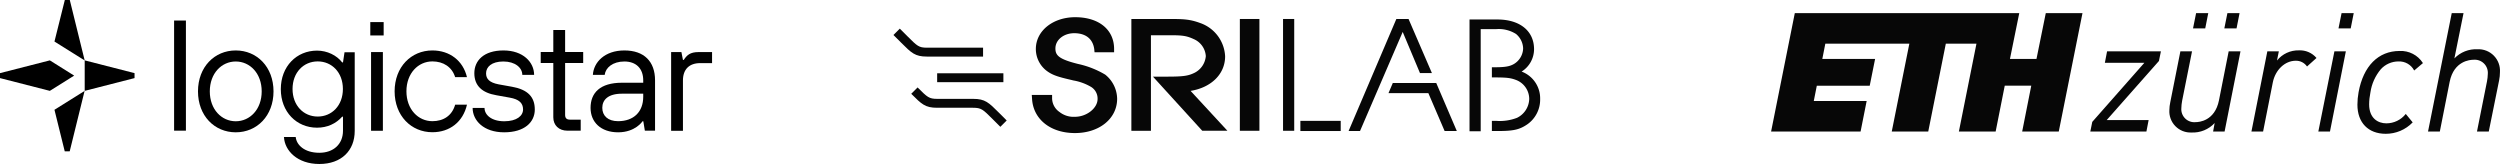 <?xml version="1.0" encoding="UTF-8" standalone="no"?>
<svg
   width="517.902"
   height="33.979"
   viewBox="0 0 517.902 33.979"
   version="1.1"
   id="svg2099"
   sodipodi:docname="institution-logos-black.svg"
   inkscape:version="1.3.2 (091e20e, 2023-11-25)"
   xml:space="preserve"
   xmlns:inkscape="http://www.inkscape.org/namespaces/inkscape"
   xmlns:sodipodi="http://sodipodi.sourceforge.net/DTD/sodipodi-0.dtd"
   xmlns="http://www.w3.org/2000/svg"
   xmlns:svg="http://www.w3.org/2000/svg"
   xmlns:rdf="http://www.w3.org/1999/02/22-rdf-syntax-ns#"
   xmlns:cc="http://creativecommons.org/ns#"
   xmlns:dc="http://purl.org/dc/elements/1.1/"><defs
     id="defs2103"><clipPath
       id="b"><rect
         width="136"
         height="24"
         id="rect2240"
         x="0"
         y="0" /></clipPath><clipPath
       id="clip0_1053_533"><rect
         width="695.9"
         height="160"
         fill="#ffffff"
         id="rect13"
         x="0"
         y="0" /></clipPath><clipPath
       id="clip0_1053_533-5"><rect
         width="695.9"
         height="160"
         fill="#ffffff"
         id="rect13-9"
         x="0"
         y="0" /></clipPath></defs><sodipodi:namedview
     id="namedview2101"
     pagecolor="#ffffff"
     bordercolor="#666666"
     borderopacity="1.0"
     inkscape:showpageshadow="2"
     inkscape:pageopacity="0.0"
     inkscape:pagecheckerboard="0"
     inkscape:deskcolor="#d1d1d1"
     showgrid="false"
     inkscape:zoom="3.1257993"
     inkscape:cx="104.13336"
     inkscape:cy="19.515008"
     inkscape:window-width="1728"
     inkscape:window-height="963"
     inkscape:window-x="0"
     inkscape:window-y="38"
     inkscape:window-maximized="1"
     inkscape:current-layer="svg2099" /><title
     id="title2051">Group 8</title><g
     id="eth-copy"
     transform="translate(366.902,2.719)"
     fill="#00000f"
     fill-opacity="0.941"
     style="fill:#000000;fill-opacity:0.971;fill-rule:nonzero;stroke:none;stroke-width:1"><path
       d="M 54.976,9.496 H 49.48 L 51.41,0 H 4.911 L 0,24.531 h 18.537 l 1.261,-6.331 H 8.844 L 9.47,15.035 H 20.431 L 21.544,9.496 H 10.608 L 11.233,6.331 H 28.639 L 24.995,24.531 h 7.559 L 36.196,6.331 h 6.346 L 38.9,24.531 h 7.617 l 1.885,-9.496 h 5.494 l -1.883,9.496 h 7.58 L 64.506,0 H 56.905 Z M 87.407,3.165 h 2.529 L 90.562,0 h -2.517 z m 6.485,0 h 2.53 L 97.047,0 h -2.517 z m 23.651,0 h 2.529 L 120.699,0 h -2.518 z m 12.657,4.675 c -4.412,0 -7.509,3.118 -8.5,8.556 -0.156,0.851 -0.236,1.714 -0.238,2.58 0,3.715 2.246,6.024 5.868,6.024 2.095,0.005 4.101,-0.841 5.557,-2.344 l 0.022,-0.024 -1.403,-1.716 -0.025,-0.03 -0.027,0.028 c -0.969,1.212 -2.438,1.918 -3.991,1.92 -1.726,0 -3.571,-1.033 -3.571,-3.927 0.006,-0.839 0.096,-1.676 0.266,-2.497 0.26,-1.763 1.004,-3.42 2.15,-4.786 0.935,-1.028 2.262,-1.615 3.654,-1.616 1.347,-0.061 2.609,0.658 3.242,1.845 l 0.021,0.033 1.786,-1.513 0.025,-0.022 -0.019,-0.027 c -1.045,-1.629 -2.882,-2.576 -4.818,-2.485 z m 16.139,-0.355 c -1.795,-0.089 -3.54,0.602 -4.788,1.893 L 143.447,0 h -2.445 l -4.913,24.531 h 2.445 l 2.039,-10.306 c 0.874,-4.343 4.25,-4.563 4.916,-4.563 0.805,-0.082 1.604,0.198 2.181,0.763 0.577,0.565 0.872,1.358 0.805,2.162 -0.012,0.523 -0.07,1.044 -0.171,1.557 l -2.074,10.386 h 2.442 l 2.146,-10.611 c 0.111,-0.551 0.168,-1.112 0.171,-1.674 0.089,-1.267 -0.368,-2.512 -1.256,-3.421 -0.888,-0.909 -2.123,-1.397 -3.395,-1.341 z m -32.966,17.006 -0.008,0.041 h 2.411 l 3.291,-16.618 h -2.371 z m -44.221,-14.248 -0.007,0.045 h 8.184 l -10.791,12.238 -0.005,0.006 -0.405,2 h 11.621 l 0.458,-2.374 h -8.688 l 10.822,-12.238 0.005,-0.008 0.407,-1.998 H 69.602 Z M 109.357,7.712 c -1.765,-0.046 -3.45,0.733 -4.555,2.107 l 0.374,-1.867 0.006,-0.037 h -2.379 l -3.288,16.577 -0.006,0.041 h 2.414 l 2.011,-10.169 c 0.515,-2.607 2.512,-4.501 4.753,-4.501 0.917,-0.022 1.785,0.413 2.314,1.16 l 0.024,0.03 1.958,-1.76 -0.019,-0.024 C 112.066,8.223 110.736,7.649 109.357,7.712 Z M 94.792,7.914 h 2.445 l -0.006,0.04 -3.286,16.579 h -2.379 l 0.008,-0.041 0.315,-1.725 c -1.231,1.328 -2.987,2.047 -4.798,1.966 -1.254,0.056 -2.472,-0.425 -3.348,-1.323 -0.876,-0.898 -1.325,-2.126 -1.235,-3.375 0.007,-0.505 0.064,-1.009 0.172,-1.503 l 0.028,-0.15 2.079,-10.466 h 2.413 l -0.008,0.04 -2.043,10.207 c -0.097,0.506 -0.152,1.02 -0.164,1.535 -0.063,0.798 0.234,1.582 0.809,2.14 0.575,0.558 1.369,0.831 2.167,0.746 0.654,0 3.956,-0.218 4.818,-4.505 z"
       id="path4"
       style="fill:#000000;fill-opacity:0.971" /></g><g
     id="a"
     class="a"
     clip-path="url(#b)"
     transform="translate(185.088,3.564)"
     style="fill:#000000;fill-opacity:0.971"><g
       transform="translate(28.656)"
       id="g2255"
       style="fill:#000000;fill-opacity:0.971"><path
         class="b"
         d="M 65.511,11.895 A 18.772,18.772 0 0 0 59.879,9.684 c -4,-1 -4.684,-1.789 -4.684,-3.211 0,-1.789 1.737,-3.158 3.895,-3.158 2.421,0 3.895,1.211 4.158,3.368 l 0.053,0.579 h 4.053 V 6.579 C 67.354,2.579 64.196,0 59.301,0 54.669,0 51.143,2.842 51.143,6.579 A 5.67,5.67 0 0 0 53.247,11 c 1.263,1 2.526,1.368 5.263,2 l 0.421,0.105 a 10.812,10.812 0 0 1 3.526,1.263 2.826,2.826 0 0 1 1.474,2.579 c 0,1.895 -2.263,3.684 -4.684,3.684 a 4.7,4.7 0 0 1 -3.211,-1 3.475,3.475 0 0 1 -1.526,-2.842 V 16.105 H 50.3 l 0.053,0.737 c 0.21,4.263 3.789,7.158 8.894,7.158 5.053,0 8.737,-3 8.737,-7.105 a 6.52,6.52 0 0 0 -2.473,-5 z"
         transform="translate(-50.3)"
         id="path2245"
         style="fill:#000000;fill-opacity:0.971" /><g
         transform="translate(43.105,0.368)"
         id="g2249"
         style="fill:#000000;fill-opacity:0.971"><rect
           class="b"
           width="4.053"
           height="23.158"
           id="rect2247"
           style="fill:#000000;fill-opacity:0.971"
           x="0"
           y="0" /></g><g
         transform="translate(20.632,0.368)"
         id="g2253"
         style="fill:#000000;fill-opacity:0.971"><path
           class="b"
           d="m 101.763,15.595 c 4.263,-0.684 7.158,-3.474 7.158,-7.158 A 7.681,7.681 0 0 0 103.763,1.542 C 101.5,0.7 100.079,0.7 96.974,0.7 H 89.5 v 23.158 h 4.053 V 4.068 H 97.5 c 2.526,0 3.421,0.105 4.895,0.789 a 4.123,4.123 0 0 1 2.526,3.526 4.261,4.261 0 0 1 -2.579,3.579 c -1.263,0.579 -2.421,0.684 -5.737,0.684 h -2.631 l 10.211,11.211 h 5.211 z"
           transform="translate(-89.5,-0.7)"
           id="path2251"
           style="fill:#000000;fill-opacity:0.971" /></g></g><g
       transform="translate(0,2.368)"
       id="g2259"
       style="fill:#000000;fill-opacity:0.971"><path
         class="b"
         d="M 18.565,10.289 H 6.947 C 4.473,10.289 3.736,9.552 1.579,7.394 L 0,5.816 1.316,4.5 2.895,6.079 c 2.052,2.053 2.368,2.368 4.052,2.368 h 11.618 z"
         transform="translate(0,-4.5)"
         id="path2257"
         style="fill:#000000;fill-opacity:0.971" /></g><g
       transform="translate(9.053,11.617)"
       id="g2263"
       style="fill:#000000;fill-opacity:0.971"><rect
         class="b"
         width="13.722"
         height="1.842"
         id="rect2261"
         style="fill:#000000;fill-opacity:0.971"
         x="0"
         y="0" /></g><g
       transform="translate(3.684,14.55)"
       id="g2267"
       style="fill:#000000;fill-opacity:0.971"><path
         class="b"
         d="M 25.459,31.658 23.88,30.079 C 21.827,28.026 21.512,27.711 19.775,27.711 H 12.368 C 9.894,27.711 9.157,26.974 7,24.816 L 8.316,23.5 c 2.053,2.053 2.368,2.368 4.105,2.368 h 7.407 c 2.474,0 3.211,0.737 5.368,2.895 l 1.579,1.579 z"
         transform="translate(-7,-23.5)"
         id="path2265"
         style="fill:#000000;fill-opacity:0.971" /></g><g
       transform="translate(119.34,0.474)"
       id="g2271"
       style="fill:#000000;fill-opacity:0.971"><path
         class="b"
         d="m 224.968,2.9 h 3.105 a 6.714,6.714 0 0 1 4.158,1 4.041,4.041 0 0 1 1.474,3 3.878,3.878 0 0 1 -1.895,3.211 c -0.895,0.526 -1.895,0.684 -4,0.684 h -0.579 V 12.9 h 0.526 c 2.526,0 3.368,0.105 4.474,0.526 a 4.219,4.219 0 0 1 2.737,3.947 4.492,4.492 0 0 1 -2.526,3.895 9.9,9.9 0 0 1 -4.316,0.632 h -0.895 v 2.105 h 1.158 c 3.263,0 4.526,-0.263 6.158,-1.368 a 6.249,6.249 0 0 0 2.684,-5.263 5.922,5.922 0 0 0 -3.842,-5.684 5.474,5.474 0 0 0 2.579,-4.632 c 0,-3.789 -2.947,-6.158 -7.579,-6.158 H 222.6 v 23.158 h 2.316 V 2.9 Z"
         transform="translate(-222.6,-0.9)"
         id="path2269"
         style="fill:#000000;fill-opacity:0.971" /></g><g
       transform="translate(80.708,0.368)"
       id="g2279"
       style="fill:#000000;fill-opacity:0.971"><g
         transform="translate(3.593,21.105)"
         id="g2275"
         style="fill:#000000;fill-opacity:0.971"><rect
           class="b"
           width="8.354"
           height="2.105"
           id="rect2273"
           style="fill:#000000;fill-opacity:0.971"
           x="0"
           y="0" /></g><rect
         class="b"
         width="2.316"
         height="23.158"
         id="rect2277"
         style="fill:#000000;fill-opacity:0.971"
         x="0"
         y="0" /></g><g
       transform="translate(94.287,0.368)"
       id="g2287"
       style="fill:#000000;fill-opacity:0.971"><path
         class="b"
         d="m 189.79,11.911 h 2.474 L 187.421,0.7 h -2.526 L 175,23.911 h 2.368 L 186.21,3.385 Z"
         transform="translate(-175,-0.7)"
         id="path2281"
         style="fill:#000000;fill-opacity:0.971" /><g
         transform="translate(8.263,13.263)"
         id="g2285"
         style="fill:#000000;fill-opacity:0.971"><path
           class="b"
           d="m 191.595,25.9 -0.895,2.105 h 8.263 l 3.368,7.842 h 2.526 L 200.595,25.9 Z"
           transform="translate(-190.7,-25.9)"
           id="path2283"
           style="fill:#000000;fill-opacity:0.971" /></g></g></g><g
     clip-path="url(#clip0_1053_533-5)"
     id="g13-5"
     transform="scale(0.212)"
     style="fill:#000000"><path
       d="m 170.125,20.086 h 11.548 V 127.701 h -11.548 z"
       fill="#1f2937"
       id="path1-4"
       style="fill:#000000" /><path
       d="m 193.465,89.293 c 0,-23.849 16.15,-40 36.904,-40 20.753,0 36.903,16.151 36.903,40 0,23.849 -16.15,40 -36.903,40 -20.754,0 -36.904,-16.151 -36.904,-40 z m 62.259,0 c 0,-17.657 -11.548,-29.205 -25.355,-29.205 -13.808,0 -25.356,11.548 -25.356,29.205 0,17.657 11.548,29.205 25.356,29.205 13.807,0 25.355,-11.548 25.355,-29.205 z"
       fill="#1f2937"
       id="path2-9"
       style="fill:#000000" /><path
       d="m 277.413,133.892 h 11.548 c 0.753,7.699 8.452,15.398 23.096,15.398 13.808,0 23.097,-8.452 23.097,-21.507 V 113.976 H 334.4 c -6.192,6.945 -14.644,10.795 -24.602,10.795 -20,0 -35.398,-15.398 -35.398,-37.657 0,-22.259 15.398,-37.657 35.398,-37.657 9.958,0 19.247,4.603 24.602,11.548 h 0.754 l 1.506,-9.958 h 9.958 v 76.904 c 0,19.247 -13.054,32.301 -34.561,32.301 -21.506,0 -33.807,-13.054 -34.56,-26.109 z M 335.07,86.947 c 0,-16.151 -10.795,-26.946 -24.603,-26.946 -13.807,0 -24.602,10.795 -24.602,26.946 0,16.15 10.795,26.945 24.602,26.945 13.808,0 24.603,-10.795 24.603,-26.945 z"
       fill="#1f2937"
       id="path3-1"
       style="fill:#000000" /><path
       d="m 361.842,21.59 h 13.054 v 13.054 h -13.054 z m 0.753,29.289 h 11.548 v 76.903 h -11.548 z"
       fill="#1f2937"
       id="path4-7"
       style="fill:#000000" /><path
       d="m 385.607,89.293 c 0,-23.849 16.151,-40 36.904,-40 16.904,0 29.958,9.958 33.808,26.109 h -11.548 c -3.097,-9.958 -11.549,-15.398 -22.26,-15.398 -13.807,0 -25.355,11.548 -25.355,29.205 0,17.657 11.548,29.205 25.355,29.205 10.795,0 19.247,-5.355 22.26,-16.15 h 11.548 c -3.85,16.903 -16.904,26.945 -33.808,26.945 -20.753,0 -36.904,-16.15 -36.904,-40 z"
       fill="#1f2937"
       id="path5-5"
       style="fill:#000000" /><path
       d="m 461.92,105.444 h 11.548 c 0,6.945 6.945,13.054 19.247,13.054 12.301,0 18.41,-5.356 18.41,-11.548 0,-6.193 -3.85,-9.958 -13.055,-11.548 L 485.016,93.059 C 471.208,90.716 463.51,83.854 463.51,71.552 c 0,-12.301 9.205,-22.259 28.451,-22.259 19.247,0 29.959,11.548 29.959,23.849 h -11.548 c 0,-6.946 -6.946,-13.054 -18.494,-13.054 -11.548,0 -16.904,5.356 -16.904,11.548 0,5.356 3.096,9.038 12.301,10.795 l 13.055,2.343 c 15.397,2.761 22.259,9.958 22.259,22.26 0,12.301 -9.958,22.259 -29.958,22.259 -20,0 -30.795,-11.548 -30.795,-23.849 z"
       fill="#1f2937"
       id="path6-5"
       style="fill:#000000" /><path
       d="M 540.674,114.644 V 61.589 H 528.373 V 50.794 h 12.301 V 29.288 h 11.548 v 21.506 h 17.657 v 10.795 h -17.657 v 50.712 c 0,3.096 1.507,4.602 4.603,4.602 h 10.628 v 10.795 h -12.971 c -8.452,0 -13.808,-5.356 -13.808,-13.054 z"
       fill="#1f2937"
       id="path7-4"
       style="fill:#000000" /><path
       d="m 577.078,105.444 c 0,-14.645 9.205,-24.603 30.711,-24.603 h 20.754 V 78.498 c 0,-11.548 -6.946,-18.41 -18.41,-18.41 -11.465,0 -18.411,6.109 -19.247,13.054 h -11.548 c 0.753,-12.301 11.548,-23.849 30.795,-23.849 19.246,0 29.958,10.795 29.958,29.205 v 49.205 h -9.958 l -1.507,-9.205 h -0.753 c 0,0 -6.945,10.795 -23.849,10.795 -16.904,0 -26.946,-9.958 -26.946,-23.849 z m 51.465,-10.795 v -3.096 h -20.754 c -13.807,0 -19.246,6.192 -19.246,13.808 0,7.615 5.355,13.054 15.397,13.054 15.398,0 24.603,-9.205 24.603,-23.849 z"
       fill="#1f2937"
       id="path8-1"
       style="fill:#000000" /><path
       d="m 655.892,50.879 h 9.958 l 1.507,7.699 h 0.753 c 3.096,-4.603 6.109,-7.699 14.644,-7.699 h 13.055 v 10.795 H 684.26 c -10.795,0 -16.903,6.109 -16.903,16.904 V 127.783 H 655.809 V 50.879 Z"
       fill="#1f2937"
       id="path9-8"
       style="fill:#000000" /><path
       d="M 82.757,59.078 53.217,40.585 63.342,-9.76562e-4 h 4.854 z"
       fill="#1f2937"
       id="path10-8"
       style="fill:#000000" /><path
       d="m 82.757,88.789 -29.54,18.494 10.042,40.586 h 4.854 L 82.673,88.789 Z"
       fill="#1f2937"
       id="path11-3"
       style="fill:#000000" /><path
       d="M 0,76.315 48.703,88.784 72.469,73.889 48.703,58.993 0,71.462 Z"
       fill="#1f2937"
       id="path12-5"
       style="fill:#000000" /><path
       d="M 131.469,71.462 82.766,58.993 V 88.784 L 131.469,76.315 Z"
       fill="#1f2937"
       id="path13-2"
       style="fill:#000000" /></g></svg>
